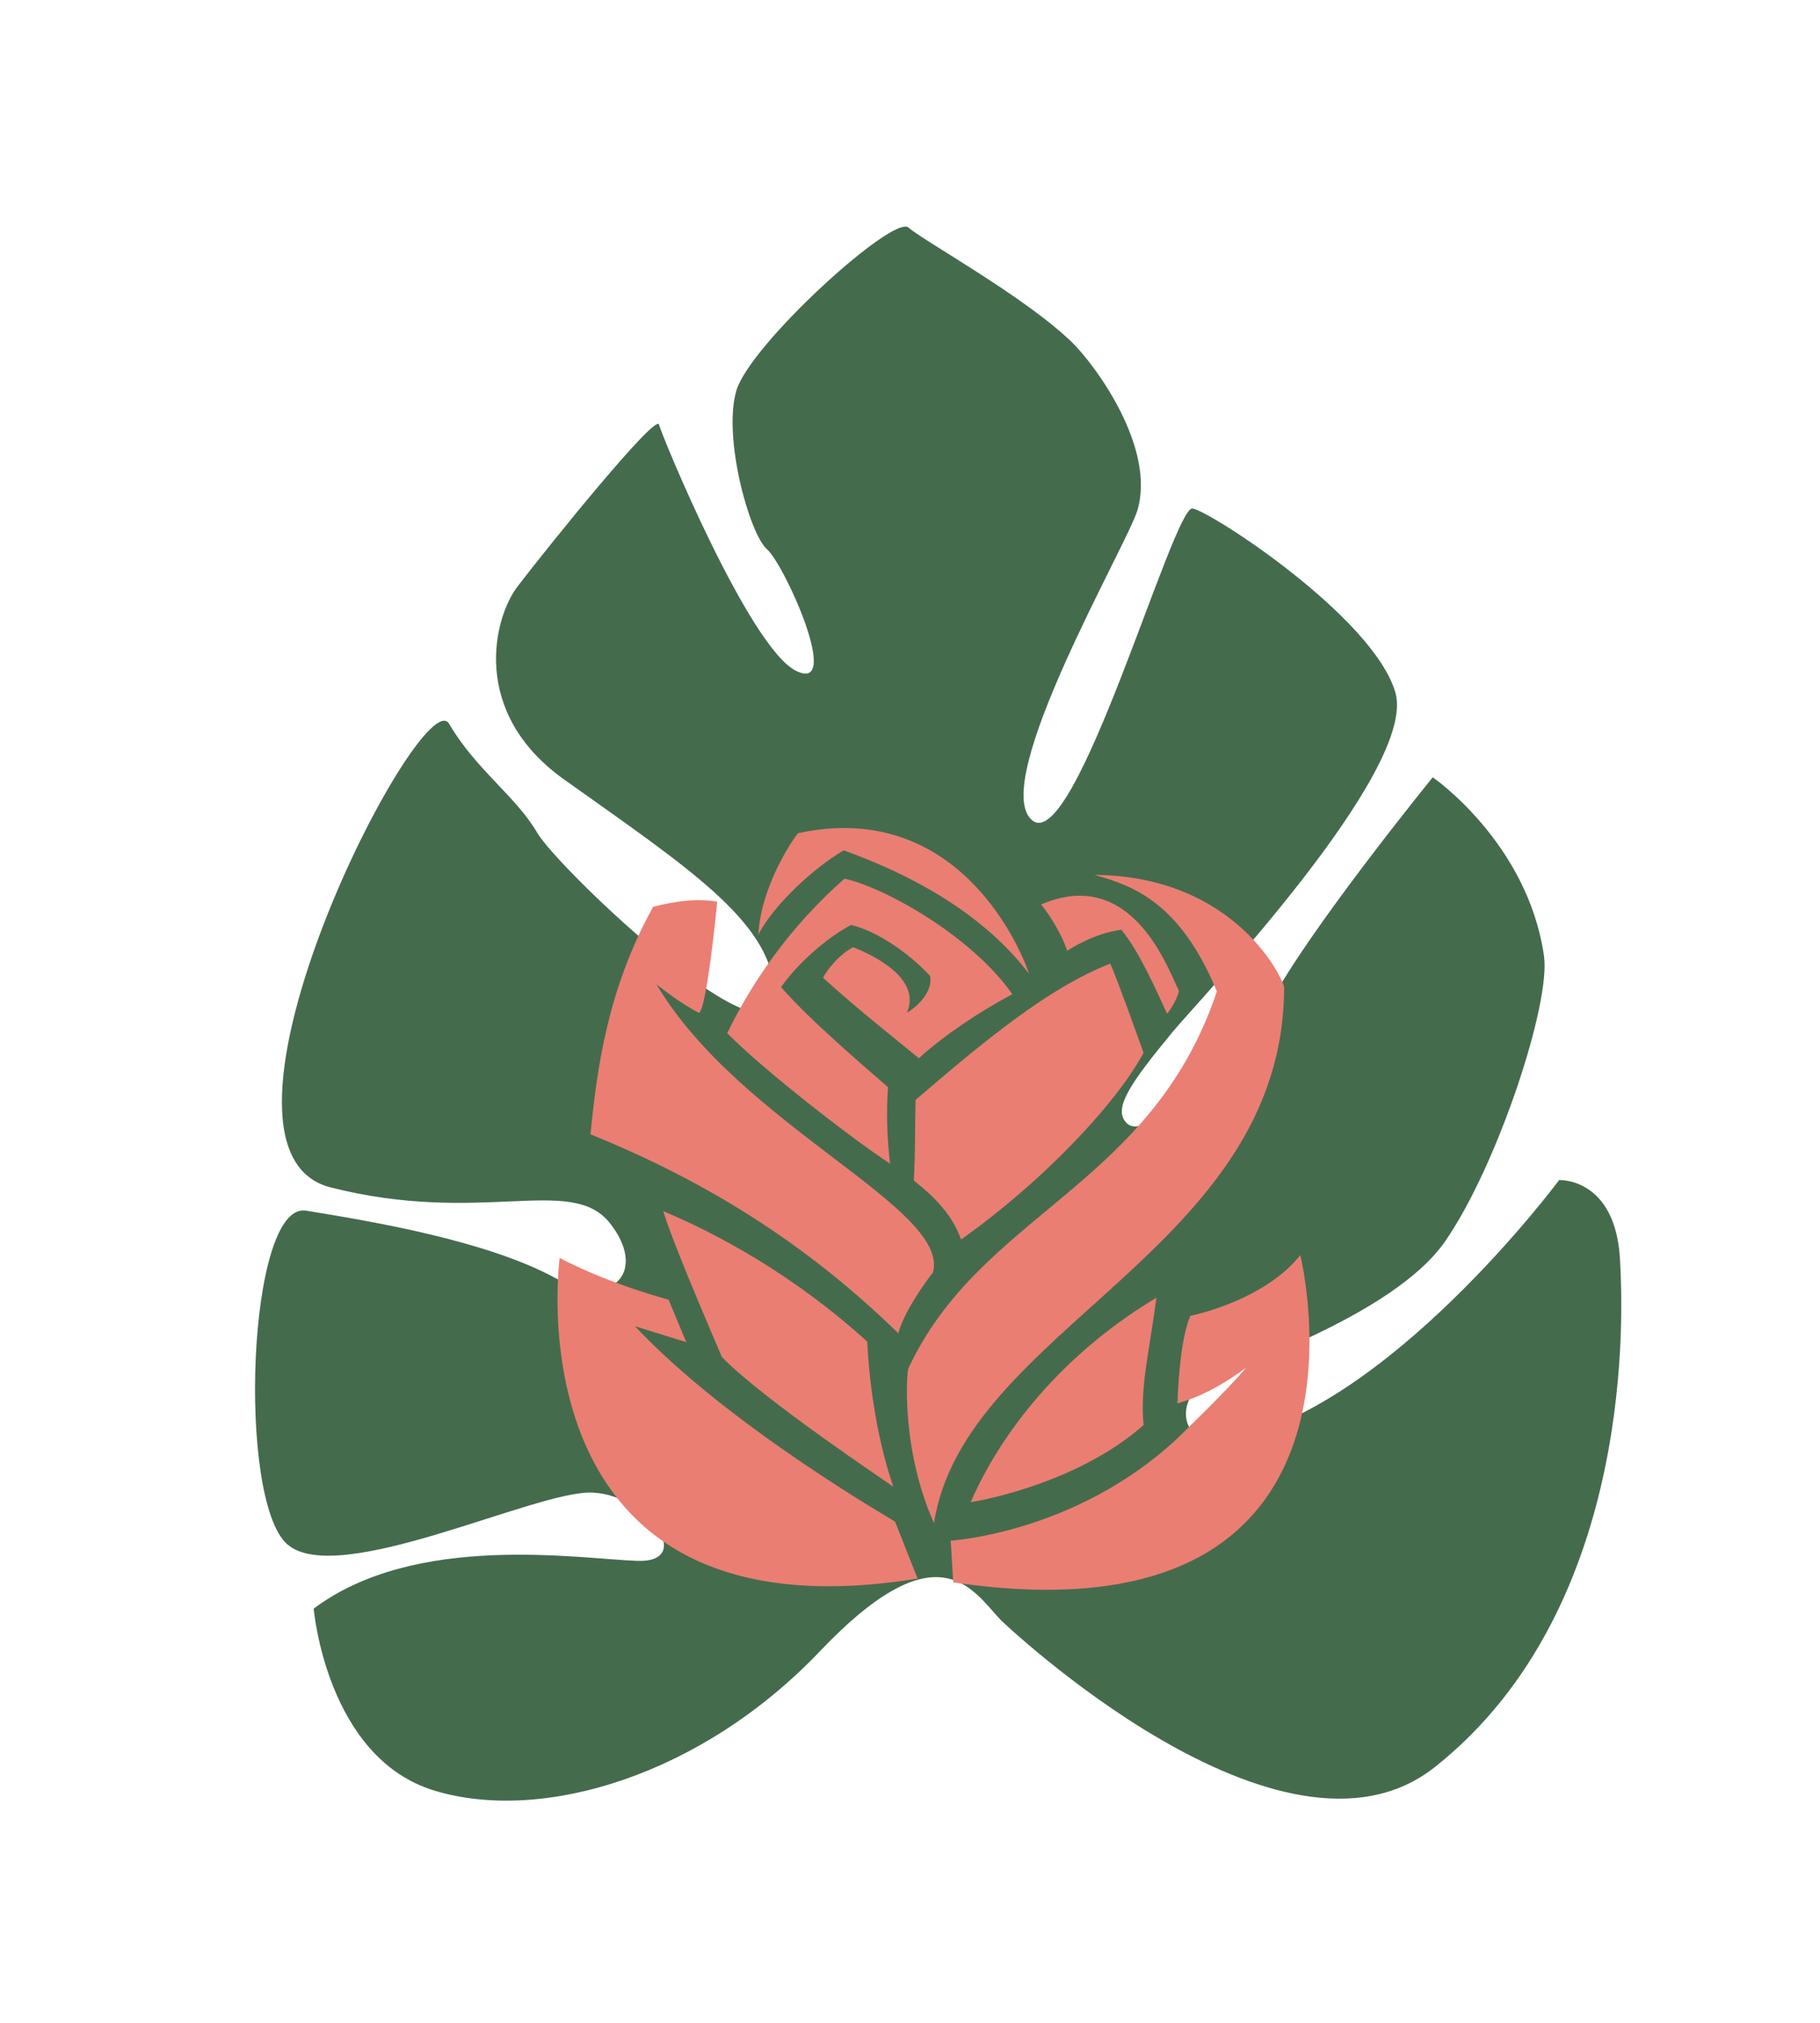 <?xml version="1.0" encoding="utf-8"?>
<!-- Generator: Adobe Illustrator 21.1.0, SVG Export Plug-In . SVG Version: 6.00 Build 0)  -->
<svg version="1.1" id="Layer_1" xmlns="http://www.w3.org/2000/svg" xmlns:xlink="http://www.w3.org/1999/xlink" x="0px" y="0px"
	 viewBox="0 0 720 800" style="enable-background:new 0 0 720 800;" xml:space="preserve">
<style type="text/css">
	.st0{fill:#456B4D;}
	.st1{fill:#EA7E73;}
</style>
<g id="color_2">
	<g>
		<g>
			<path class="st0" d="M552,273.8c-8.7-29.7-72.6-71.3-80.2-72.7s-46.6,138.1-63.6,123.2c-17-14.9,37.4-108.3,41.7-122.3
				c7.6-24.8-16.7-57.8-25.9-66.7c-18.7-18.1-58.6-40-64.6-45.3s-62.7,46.2-68.1,64.5s5.1,56.5,12.1,62.7c7,6.1,30,57.3,11.5,48.1
				c-18.5-9.2-53-92.7-54.2-97.4c-1.2-4.6-44.1,48.5-56,64.1c-9.4,12.3-18.9,49.7,18.5,76.3c49.2,35,80.9,55.7,83.2,83.1
				c3.1,36.5-85.5-47.6-93.9-62.1c-8.5-14.5-24.2-24.9-34.8-43C167.3,268,71.4,454.5,130.8,469.6s94.8-5,110.2,13.8
				c15.3,18.8,2,34.7-21.2,22.1c-27.1-14.8-72.2-22.4-98.7-26.7c-23.2-3.8-27.4,114.3-7.5,131.9c20,17.6,98.7-21.5,120.8-20.4
				c22.1,1,40.7,27.8,17.7,27c-23.1-0.8-87.7-11.4-128,18.9c0,0,5,59.1,47.9,72c42.8,12.9,105.7-6.1,152.5-55.3
				c46.8-49.1,60.2-24,71.5-12.1c0,0,111,106.2,171.7,58c80.5-63.9,74.1-183.3,73.2-200.2c-1.6-33-24.1-31.9-24.1-31.9
				s-68.4,92.1-132.2,102.8c-18.1,3-19.4-15.9-8.5-22.3c10.9-6.3,74.6-26.4,95.4-56c20.7-29.6,42.1-94.4,39.3-113.2
				c-6.5-44.8-44-70.6-44-70.6s-43.2,53.1-61,83.4c-17.9,30.3-51.7,60.6-59.7,53.7c-6.4-5.5,0.9-15.9,17.8-36.4
				C473.3,396.6,561.1,304.7,552,273.8z"/>
		</g>
	</g>
</g>
<g id="Color_1">
	<g>
		<path class="st1" d="M333.8,336.3c27.7,10,55.3,25.3,73.2,48.7c0.5,0.7-22.7-70.3-91.3-55.5c-1.9,2.3-14.6,20.6-15.7,40.1
			C306.3,357.6,322.1,343.1,333.8,336.3z"/>
		<path class="st1" d="M443.6,367.7c7.4,9,13.7,23.9,18.1,33.2c2.1-2.5,4.2-6.5,4.7-9.1c-3.7-6.7-17.8-49.9-54.5-34.1
			c4.3,5.5,8.1,12,10.3,18.3C428.3,372.2,435.2,368.9,443.6,367.7z"/>
		<path class="st1" d="M362.2,435c-0.3,12.5,0,18.9-0.7,31.9c10,7.8,15.7,14.9,18.7,23.3c31-21.9,60.6-52.5,72.2-73.8
			c-1.4-4-11.1-31-13.2-35.3C414.8,390.6,389.2,411.8,362.2,435z"/>
		<path class="st1" d="M352.1,460.2c-1-8.5-1.6-19.7-0.8-30.2c-3.9-3.6-29.9-25.3-42.3-39.6c5.8-8.4,17.1-19,27.7-24.6
			c10,2.4,22.3,10.6,31.2,20.1c1.2,4.7-3,11-9.1,14.6c5.9-13.7-13.7-22.9-21.3-25.9c-5,2.6-9.9,8.2-11.9,12.1
			c13.4,12.2,29.5,24.9,37.9,31.8c9.6-8.7,23.5-18.2,37-25.3c-16-22.9-50.4-42.2-66.4-45.7c-21.1,18.4-36.7,40.9-46.4,61.1
			C301.3,422.5,335.8,449.5,352.1,460.2z"/>
		<path class="st1" d="M355.4,527.3c1.9-7.7,9.8-19.1,13.7-24.1c6.7-25.5-76.1-57.9-109.4-113.9c7.2,5.6,11.3,8.3,16.8,11.3
			c3.1-1.4,7.2-43.1,7.2-44c-8.2-1.4-16.4-0.2-25.3,2c-18.2,32.8-22.3,64.6-24.8,90C284.4,469.2,322.5,495.3,355.4,527.3z"/>
		<path class="st1" d="M508,390.6c0-2.7-18.7-44.1-75-44.6c15.2,4.3,33.8,10.8,48.4,46.1c-26,77.5-93.4,87.5-122.1,149.2
			c-0.8,3.5-2.4,33,10.2,61.1C381.3,525.3,507.8,494.3,508,390.6z"/>
		<path class="st1" d="M384,594.1c14.7-2.5,46.3-11,68.4-30.5c-1.4-15.2,2.2-28.5,5.1-50.4C412.1,540.5,391.6,576.4,384,594.1z"/>
		<path class="st1" d="M262.4,479c3.6,12.1,17.1,43.4,23.2,57.7c16.8,17.3,67.7,51,67.8,51.3c-7.4-21.6-9.8-45.4-10.3-57.4
			C313.6,503.9,283.8,488,262.4,479z"/>
		<path class="st1" d="M514.4,496.4c-14.6,18.3-43.5,24-43.5,24c-3.4,7.9-4.7,23.2-5.1,34.6c14-3.7,27.1-14.1,27.1-14.1
			c-5.4,7-27.4,28.2-27.4,28.2c-40.1,37.3-89.4,40.2-89.4,40.2l1,16.5C553.2,651.8,514.4,496.4,514.4,496.4z"/>
		<path class="st1" d="M251.2,524.5l20.3,6.3l-7-16.8c0,0-23.4-6.1-43.1-16.5c0,0-20.7,153.1,141.6,126.8l-8.9-22.5
			C354.1,601.6,288.4,564.2,251.2,524.5z"/>
	</g>
</g>
</svg>
